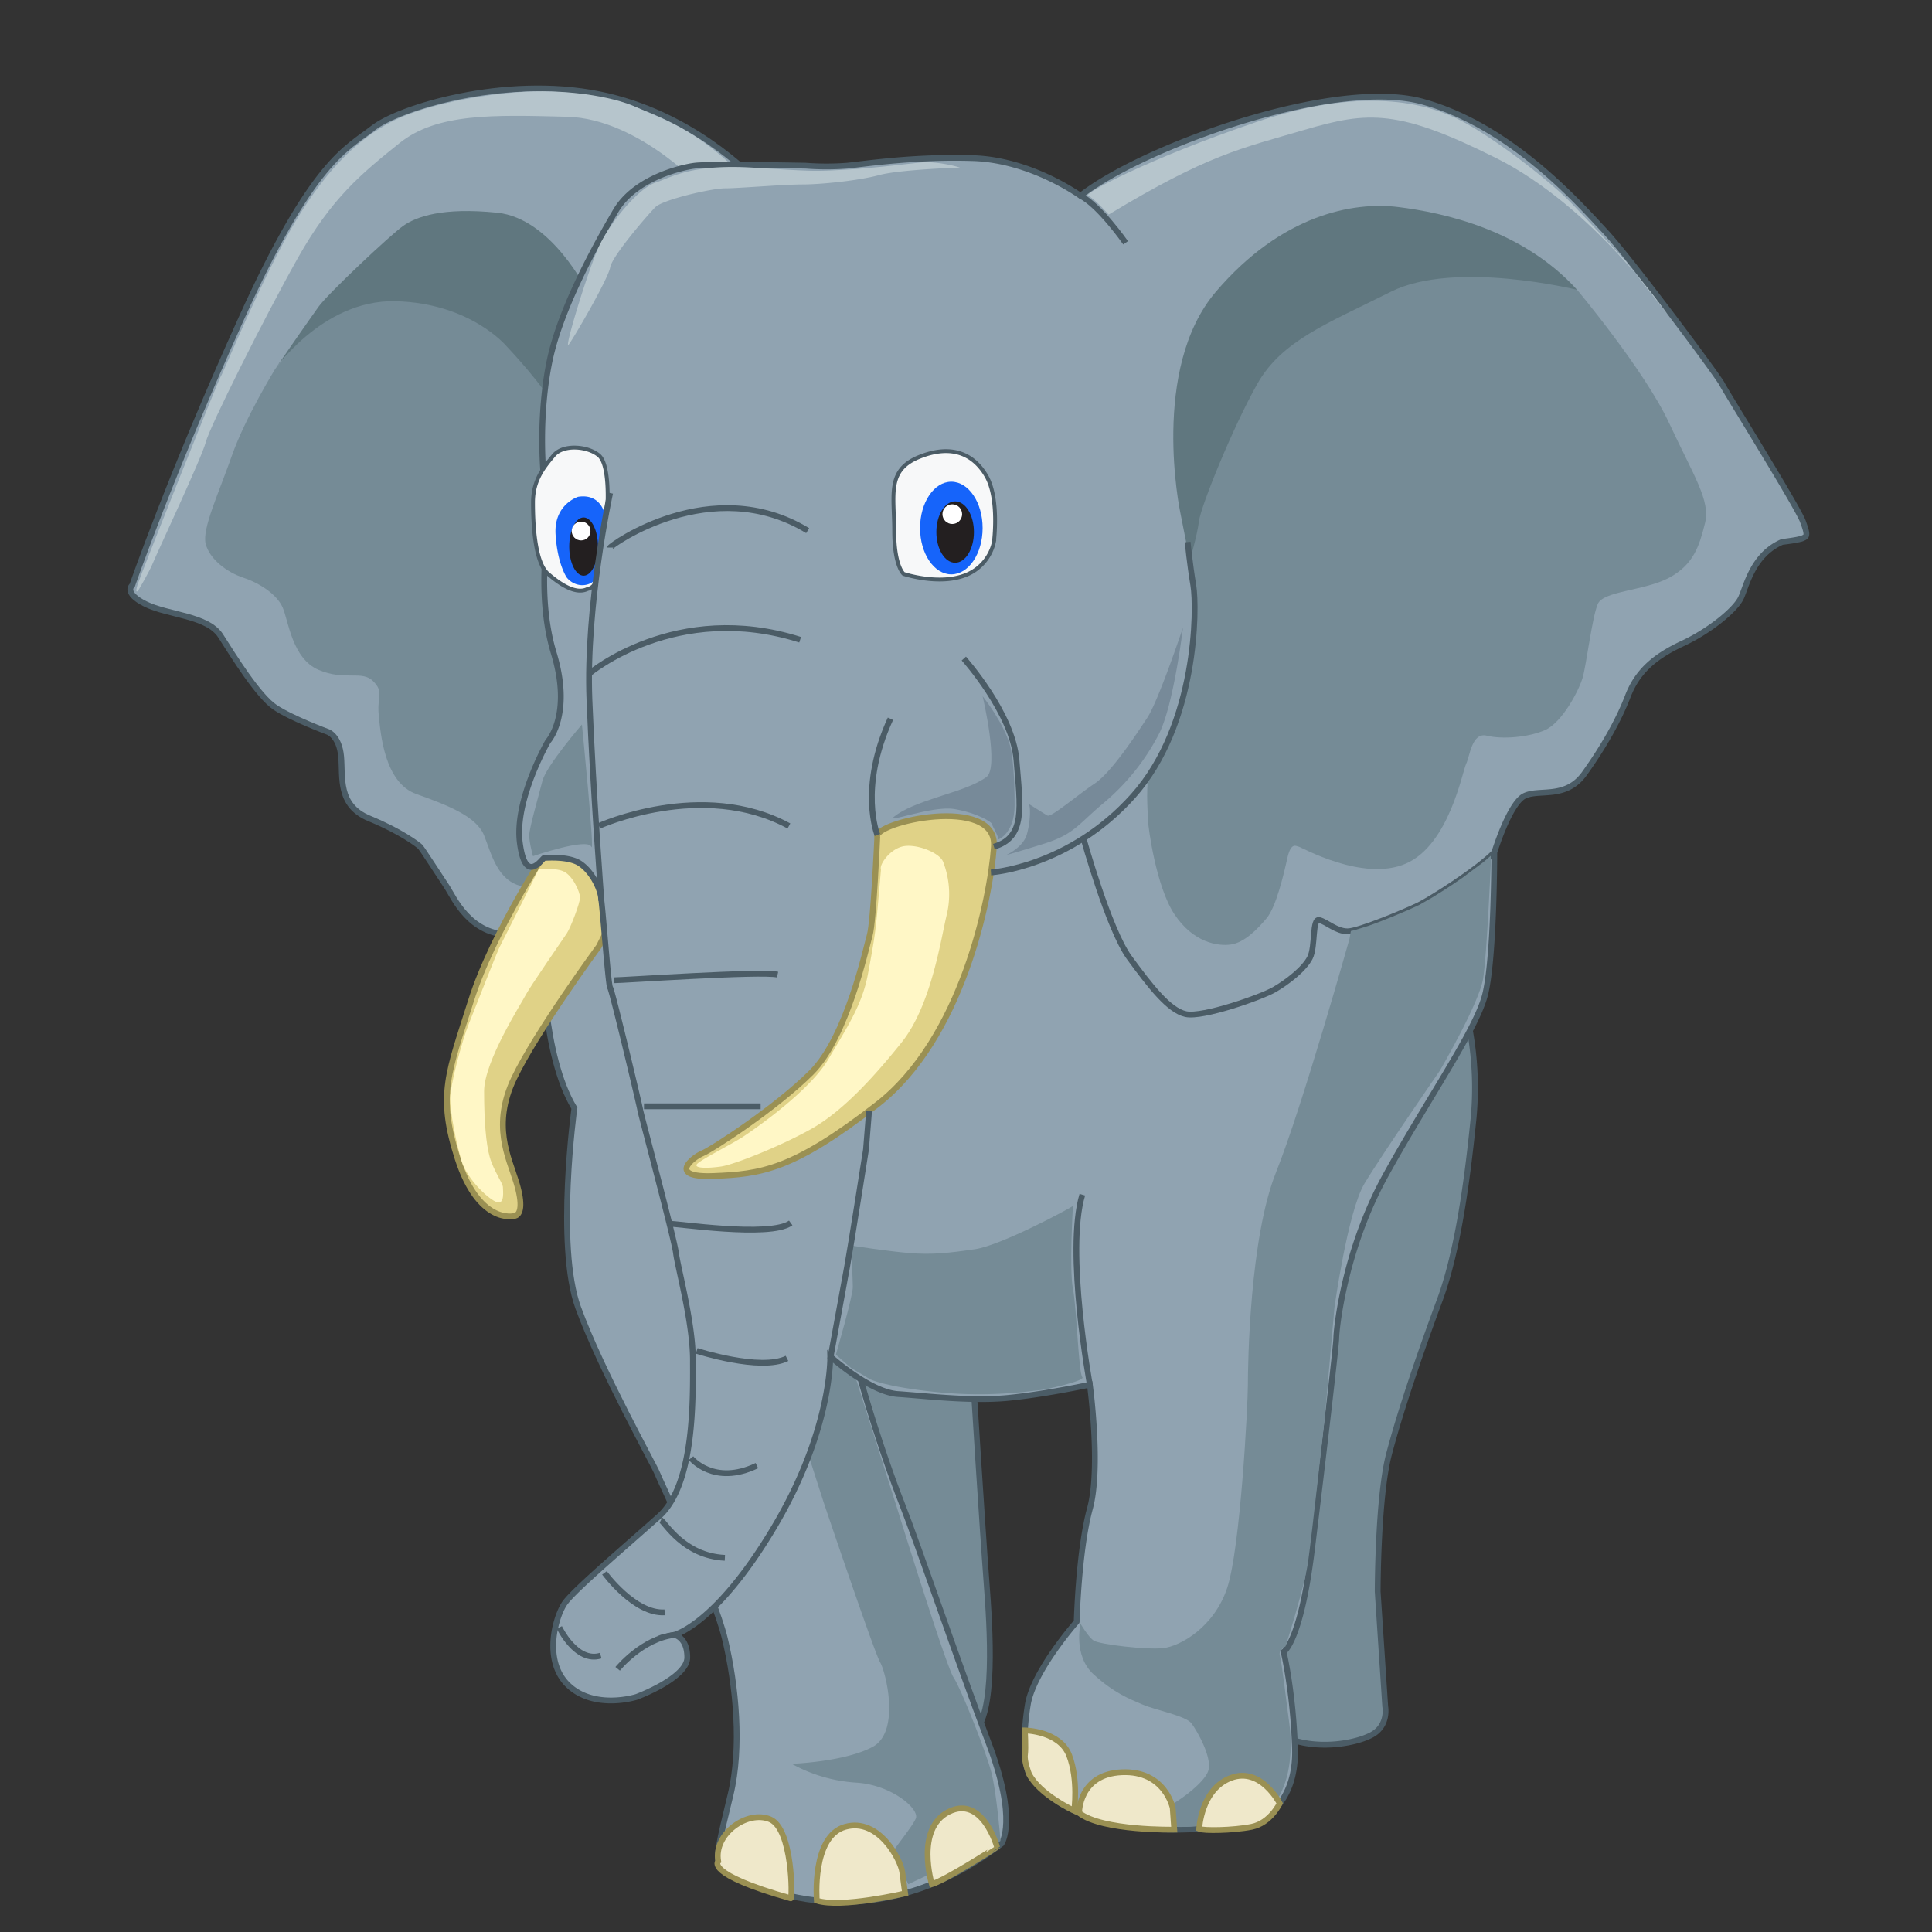 <svg xmlns="http://www.w3.org/2000/svg" viewBox="0 0 1000 1000"><rect x="0" y="0" width="1000" height="1000" fill="#333333" stroke="none"/><defs><style>.cls-1,.cls-3{fill:#758b96;}.cls-1,.cls-11,.cls-2,.cls-7{stroke:#4b5c66;}.cls-1,.cls-10,.cls-11,.cls-2,.cls-6,.cls-7{stroke-miterlimit:10;}.cls-1,.cls-10,.cls-2,.cls-6,.cls-7{stroke-width:3px;}.cls-2{fill:#90a3b1;}.cls-4{fill:#60777f;}.cls-5{fill:#b6c5cc;}.cls-6{fill:#e0d287;}.cls-10,.cls-6{stroke:#9a9053;}.cls-7{fill:none;}.cls-8{fill:#778a99;}.cls-9{fill:#fff7c6;}.cls-10{fill:#efe8ca;}.cls-11{fill:#f7f8f9;stroke-width:2px;}.cls-12{fill:#1664fa;}.cls-13{fill:#231f20;}.cls-14{fill:#fff;}</style></defs><title>elephant</title><g id="Layer_2" data-name="Layer 2"><path class="cls-1" d="M436.55,699.2h80.82l-13.63,15.58s4.86,77.9,6.81,103.22,4.87,70.11-6.81,78.87S453.1,818,453.1,818s-15.58-81.79-16.55-83.74S436.55,699.2,436.55,699.2Z"/><path class="cls-2" d="M280.75,493.74s0,52.59,16.55,79.85c0,0-9.74,71.08,1.95,103.22s39.92,82.77,40.9,85.69,29.21,61.34,35.05,85.69S384,904.66,378.12,929s-7.79,32.13-5.84,36,70.11,47.71,146.06-10.71c0,0,8.77-11.69-6.81-52.59s-36-101.27-44.8-123.66-31.16-86.67-35.05-132.43S421,481.09,421,481.09l-87.64-66.22-52.58,66.22Z"/><path class="cls-1" d="M748.15,515.17l10.71,8.76a169.45,169.45,0,0,1,3.89,54.53c-2.92,29.21-7.79,68.16-17.53,94.45s-20.44,57.45-26.29,79.85-5.84,71.08-5.84,71.08l3.9,59.4s1.94,9.74-6.82,14.61-31.16,8.76-47.71,0-5.85-181.12-5.85-181.12,3.9-131.45,27.27-157.74S748.15,515.17,748.15,515.17Z"/><path class="cls-2" d="M389.81,91.59c-1,0-31.16-33.11-79.85-42.85S206.74,55.56,193.11,66.27,162,82.83,125,164.62,68.47,302.89,68.47,302.89s-4.87,3.9,6.82,9.74,32.13,5.84,38.95,16.55,19.47,31.16,28.24,37,27.26,12.66,27.26,12.66,5.84,2,6.82,12.66-1.95,25.32,14.6,32.14,25.32,13.63,26.3,14.6,9.73,14.61,13.63,20.45S242.77,484,265.17,484s77.9-30.19,77.9-30.19l86.66-317.44Z"/><path class="cls-3" d="M312.88,202.6l-85.69-69.14L180.45,152,160,169.49l-17.52,21.42s-15.58,25.32-22.4,44.79-15.58,38-13.63,45.77,10.71,14.61,19.47,17.53,17.53,8.76,20.45,15.58,4.87,26.29,18.5,32.13,22.4,0,28.24,5.84,1.95,7.79,2.92,17.53S199,405.13,215.51,411s31.16,11.68,35.05,21.42,6.82,23.37,19.48,26.29,63.29-80.82,63.29-80.82L375.2,218.18Z"/><path class="cls-4" d="M304.12,151s-18.5-38-46.74-40.9-41.87,2-48.69,6.82S169.74,152,164.87,158.78,144.42,188,142.48,190.91s23.37-36,62.32-35,57.45,23.37,57.45,23.37,20.45,21.42,26.29,34.08S304.12,151,304.12,151Z"/><path class="cls-5" d="M365.46,99.38s-34.08-38-72-38.95-67.19-2-86.67,13.63-35.05,28.24-52.58,59.4-45.76,87.64-47.71,95.43-25.32,57.45-27.27,62.32-7.79,14.6-7.79,14.6-1.94,1.95,0-3.89,41.88-106.14,42.85-107.11,21.42-51.61,39-80.82,34.08-42.85,48.69-50.64,40.89-13.63,65.24-15.58,49.66,1.95,62.32,7.79S359.62,66.27,383,89.64,365.46,99.38,365.46,99.38Z"/><path class="cls-6" d="M285.62,436.29s-30.19,44.8-41.87,81.8-17.53,48.69-6.82,81.79,28.24,30.19,30.19,29.22,3.89-4.87,0-17.53-12.66-29.21-1-53.56S310,489.85,310,489.85l17.53-35.05Z"/><path class="cls-3" d="M409.77,912.94a79.61,79.61,0,0,0,33.11,9.74c18.5,1,33.1,13.63,31.16,18.5s-14.61,19.47-12.66,19.47,8.76,14.61,8.76,14.61l47.72-22.4s-2-25.31-4.87-36S497.41,874,493.51,868.15s-29.21-87.64-29.21-87.64l-20.45-64.26-17.53-56.48L409.77,726l16.55,51.61s26.29,77.9,29.22,82.77,10.71,36-3.9,43.82S409.77,912.94,409.77,912.94Z"/><path class="cls-2" d="M417.07,85.75s-49.66-1-57.45,0-31.16,6.81-40.9,23.37S290.49,158.78,284.64,186s-4.86,62.32,0,81.8c0,0-7.79,38,1.95,70.11s-2.92,45.76-2.92,45.76-17.53,30.19-14.61,52.58,11.69,7.79,12.66,7.79,12.66-1,18.5,2.93,9.74,11.68,10.71,16.55,3.9,46.74,4.87,47.71,15.58,62.32,15.58,63.3,17.53,66.21,18.5,74,8.77,36,8.77,55.5,1,64.27-17.53,80.82-43.82,38-48.69,44.8-11.68,30.18,1.95,42.84,35.06,5.84,35.06,5.84,26.29-9.73,26.29-20.45-6.82-11.68-6.82-11.68,21.42-4.87,51.61-55.5,29.21-88.61,29.21-88.61,20.45,18.5,35.06,19.47,38,3.9,57.45,1.95,41.87-6.82,41.87-6.82,5.84,42.85,0,64.27-6.82,58.42-6.82,58.42S534.9,864.74,532,882.27s-1.94,34.08,1.95,38,15.58,20.45,51.61,25.32a184.82,184.82,0,0,0,67.19-3.89s18.5-7.79,17.53-37S664.4,855,664.4,855s8.77-4.87,14.61-52.58,12.66-106.14,12.66-110,3.89-44.79,25.32-83.74,46.74-75,51.6-93.48,4.87-74,4.87-74S781.25,415.85,789,412s21.42,1.95,31.16-11.68,17.53-27.27,22.4-39.93,13.63-20.45,28.24-27.26S898.1,315.55,901,309.71s5.85-22.4,21.43-29.21c0,0,8.76-1,10.71-1.95s2.92-1,0-8.77-39.93-67.18-41.87-71.08-46.74-64.27-60.38-78.87S782.23,65.3,736.46,52.64,591.37,76,559.24,101.33c0,0-25.32-18.5-55.5-19.48s-55.51,2.92-65.24,3.9A139.71,139.71,0,0,1,417.07,85.75Z"/><path class="cls-3" d="M440.44,644.67s18.5,2.93,30.19,3.9,20.45,0,34.08-2,49.66-21.42,50.63-22.39c0,0-1.94,33.1,0,42.84s2.93,43.82,4.87,45.77-20.45,6.81-22.39,6.81-24.35,3.9-52.59,1-35.05-6.82-35.05-6.82L440.44,708l-7.79-6.82s8.77-30.18,8.77-35-1-21.43-1-21.43"/><path class="cls-7" d="M582.61,125.67S569,106.2,559.24,101.33"/><path class="cls-5" d="M573.85,111.06s-7.79-8.76-10.72-9.73,32.14-19.48,86.67-38,88.61-10.71,108.08,0,44.79,31.16,53.56,39.92,30.18,32.14,30.18,32.14l21.43,27.26s-38-55.5-88.61-80.82-66.22-24.34-99.33-14.6S625.45,79.9,573.85,111.06Z"/><path class="cls-6" d="M454.07,433.37s-1.94,43.82-3.89,50.64S438.5,536.59,420,555.09,368.39,595,363.52,597s-18.5,12.66,5.84,11.69,40.9-2.92,84.71-37,58.43-106.13,60.38-133.4S451.15,425.58,454.07,433.37Z"/><path class="cls-7" d="M454.13,432.17s-9.79-24.11,6.76-60.14"/><path class="cls-7" d="M498.87,340.87s25.31,28.24,27.26,52.58,4.87,39.92-11.68,44.79"/><path class="cls-3" d="M816.31,150s35.05,41.87,47.71,69.14,21.42,39.92,18.5,51.61S876.68,292.18,864,299s-34.08,6.81-37,13.63-5.84,31.16-7.79,38S808.52,374,799.75,377.87s-22.39,4.87-30.18,2.92-8.77,10.71-10.71,14.61S750.09,437.27,727.7,447s-54.53-8.77-55.51-8.77-3.89-2.92-5.84,5.84-5.84,25.32-10.71,31.16S644,487.9,637.14,488.88s-19.48-1-29.21-15.58-13.64-45.77-13.64-47.72-1.36-16.9.3-24l2.75-4.29,5.71-10.59,4.29-10.06,2.63-7.54,3.08-11,2.76-13.5,1.17-8.13.52-4.85.85-6.44V314.64l-.35-9-1-7-1-7.38.33-2.74S613.77,186,637.14,166.57s55.5-38.95,89.58-38.95S816.31,150,816.31,150Z"/><path class="cls-4" d="M610.85,264.92s-15.58-74,18.5-113.93,71.08-46.74,94.45-43.82,64.27,11.68,92.51,42.84c0,0-63.3-15.58-96.4,1s-56.48,25.31-69.14,47.71S621.56,262,620.58,269.78s-4.76,20.35-4.76,20.35Z"/><path class="cls-7" d="M512.92,451.58S553.4,449,586.5,412s33.11-97.37,31.16-109.06-2.92-22.39-2.92-22.39"/><path class="cls-7" d="M560.79,433.91s13.06,47.18,23.77,61.78S605,523,613.77,524.9s39-8.76,45.76-12.65,15.58-10.72,18.51-16.56,1-20.45,4.86-19.47,8.77,5.84,14.61,5.84,31.16-10.71,37-13.63,29.22-17.53,39-27.27"/><path class="cls-5" d="M496.92,86.72s-31.16,1-41.87,3.9-30.19,4.86-39.92,4.86-33.11,2-39.93,2-32.13,5.84-36,9.74-22.39,25.32-23.37,31.16-18.5,36-21.42,39.92,9.74-38,15.58-50.63,20.45-30.19,29.21-33.11,18.5-9.74,50.64-7.79,31.16,2,48.69,1,38-3.89,40.89-3.89A71.87,71.87,0,0,1,496.92,86.72Z"/><path class="cls-8" d="M508.6,360.34s8.77,37,1.95,41.87S493,410,484.26,412.92s-16.55,5.85-21.42,9.74,19.47-5.84,31.16-3.89,19.47,6.81,19.47,7.79,3.9,6.81,2.92,7.79,8.77-2,8.77-17.53-1-24.34-1.95-29.21S518.34,373,508.6,360.34Z"/><path class="cls-9" d="M456,449.93c-1-1.95,3.9-9.74,10.71-11.69s19.48,2.92,21.43,7.79a46.32,46.32,0,0,1,1.94,27.27c-2.92,11.68-7.79,46.74-23.37,66.21s-31.16,36-46.74,44.79-39.92,18.5-46.74,19.48-13.63,1-12.65-1,18.5-10.71,24.34-14.6,34.08-23.37,43.82-39.93,17.53-28.23,20.45-43.81,3.89-21.43,4.86-32.14S456,449.93,456,449.93Z"/><path class="cls-9" d="M278.8,449.93s7.79-1,12.66,1,8.76,10.71,8.76,13.63-4.87,15.58-6.81,18.5S273.93,511.27,272,515.17s-21.43,34.08-21.43,49.66,1,27.26,2.92,34.08,6.82,13.63,6.82,15.58,1,8.76-2.92,7.79-15.58-11.69-18.5-21.42S233,575.54,233,568.72s5.84-29.21,9.73-39,14.61-37,15.58-38.95L273,461.61Z"/><path class="cls-7" d="M564.11,716.73s-12.66-69.13-3.9-98.35"/><path class="cls-3" d="M698.48,486s-24.34,86.67-38,120.75S645.9,706,645.9,716.73,642,801.45,635.19,821.9s-24.34,30.18-33.11,31.16-33.1-1.95-36-3.9-6.82-8.76-6.82-8.76-3.9,16.55,6.82,26.29,18.5,12.66,25.31,15.58,22.4,5.84,25.32,9.74,10.71,17.52,8.76,24.34-17.52,17.53-22.39,19.47-14.61,5.85-20.45,4.87-18.5-2.92-18.5-2.92,38.95,12.66,64.26,5.84,29.22-3.89,35.06-16.55,4.87-28.24,3.89-35-3.89-32.14-4.86-35.06,2.92-4.87,2.92-4.87,9.73-30.18,11.68-43.82,8.77-76,8.77-76l4.86-55.5s6.82-49.66,15.58-64.27,39-58.42,39-58.42,20.45-35.06,22.4-47.72,3.9-58.42,3.9-58.42v-5l-3.86,3.3-10.78,8.06-4.7,3.21-4.07,2.69-6.77,4.25-6.83,3.91-5.68,2.6-8.27,3.49L714.35,477l-5.86,2.16-7.61,2.37-1.67.36Z"/><path class="cls-7" d="M429.72,703.42s6.83-37.32,8.78-48S448.23,595,448.23,595l1.62-20.12"/><path class="cls-10" d="M409.28,982.56c.94.27,1-36-10.71-40.89s-29.31,7.46-26.83,21.74C371.74,963.41,364.49,969.9,409.28,982.56Z"/><path class="cls-10" d="M422.78,983.74s-2.79-33.31,14.74-38.18S466.25,963,467,968.88,468.5,980,468.5,980,435.3,987.84,422.78,983.74Z"/><path class="cls-10" d="M482.32,975.26s-8.77-28.72,8.76-37.49,25,18.23,25,18.23S490.12,972.83,482.32,975.26Z"/><path class="cls-10" d="M532.66,918.33c-.14-.26-2.63-6.57-2.14-10.12s-.06-12.55-.06-12.55,18.07.24,22.94,12.9S556,937.22,556,937.22,538.21,929.07,532.66,918.33Z"/><path class="cls-10" d="M558.55,938.39s-.28-20.09,22.11-21.07S607,935.82,607,935.82l.79,11.21S570.52,947.77,558.55,938.39Z"/><path class="cls-10" d="M620.7,946.61s.86-20.52,16.44-26.37,25.24,13.18,25.24,13.18-4.79,10.19-14.53,12.14S622.76,947.65,620.7,946.61Z"/><path class="cls-7" d="M315.8,283.42c0-1,52.59-39,102.25-8.77"/><path class="cls-7" d="M304.91,348.67s45-38,109.24-17.54"/><path class="cls-7" d="M310,427.53s53.56-24.34,98.35,0"/><path class="cls-7" d="M317.75,507.38c4.87,0,75.95-4.87,84.72-2.92"/><line class="cls-2" x1="333.33" y1="572.62" x2="393.7" y2="572.62"/><path class="cls-7" d="M346.49,633.46c2.42-.47,52.08,7.32,62.79-.47"/><path class="cls-7" d="M360.6,699.2s33.1,10.72,46.74,3.9"/><path class="cls-7" d="M357.67,754.71s11.69,14.6,34.09,3.89"/><path class="cls-7" d="M342.09,786.84c2,1,11.69,18.5,33.11,19.48"/><path class="cls-7" d="M312.88,814.11s15.58,21.42,31.16,20.44"/><path class="cls-7" d="M289.51,842.34s8.77,18.51,21.42,14.61"/><path class="cls-7" d="M319.7,863.77s12.66-15.58,29.21-17.53"/><path class="cls-11" d="M467.71,297.05s-4.87-3.9-4.87-22.4-3.9-31.16,12.66-38,28.24-2,35.05,9.73,3.9,34.09,3.9,34.09A23.8,23.8,0,0,1,498.87,298C485.23,302.89,467.71,297.05,467.71,297.05Z"/><ellipse class="cls-12" cx="492.41" cy="273.31" rx="16.19" ry="23.97"/><ellipse class="cls-13" cx="494.38" cy="275.39" rx="9.72" ry="15.88"/><circle class="cls-14" cx="492.9" cy="266.12" r="5.09"/><path class="cls-11" d="M314.38,262.29s1.42-21.72-4.42-26.59-18.5-5.84-23.37,0-10.71,12.66-10.71,24.35,1,31.16,7.79,37,14.61,10.71,20.45,7.79a5.23,5.23,0,0,0,4.25-4.16c.62-3.63,1.09-8.39,1.09-8.39l1.91-12.8L313.15,269Z"/><path class="cls-12" d="M299.25,257.13S286.59,261,287.56,276.6s5.85,22.4,5.85,22.4a10.52,10.52,0,0,0,7.79,3.89c4.87,0,6.81-2.92,6.81-2.92l2.52-15.11,2.32-14.11.54-3.14S311.91,255.18,299.25,257.13Z"/><ellipse class="cls-13" cx="302.07" cy="282.9" rx="7.44" ry="15.07"/><circle class="cls-14" cx="300.77" cy="274.85" r="4.86"/><path class="cls-3" d="M301.2,375s-18.5,21.42-20.45,29.21-6.82,24.34-6.82,28.24,1.95,10.71,1.95,10.71,28.24-9.74,30.19-4.87S301.2,375,301.2,375Z"/><path class="cls-7" d="M315.8,255.18s-12.66,58.42-10.71,107.11,6.21,104,6.21,104"/><path class="cls-8" d="M612.31,324.8s-4.87,40.9-12.66,55.5a116.11,116.11,0,0,1-29.21,36c-12.66,10.71-14.61,15.58-30.19,20.45s-19.47,5.84-19.47,5.84,8.76-3.89,10.71-10.71,1.94-14.6,1-15.58,7.79,4.87,9.74,5.84,15.58-10.71,24.34-16.55S588,380.3,593.81,371.54,612.31,324.8,612.31,324.8Z"/></g></svg>